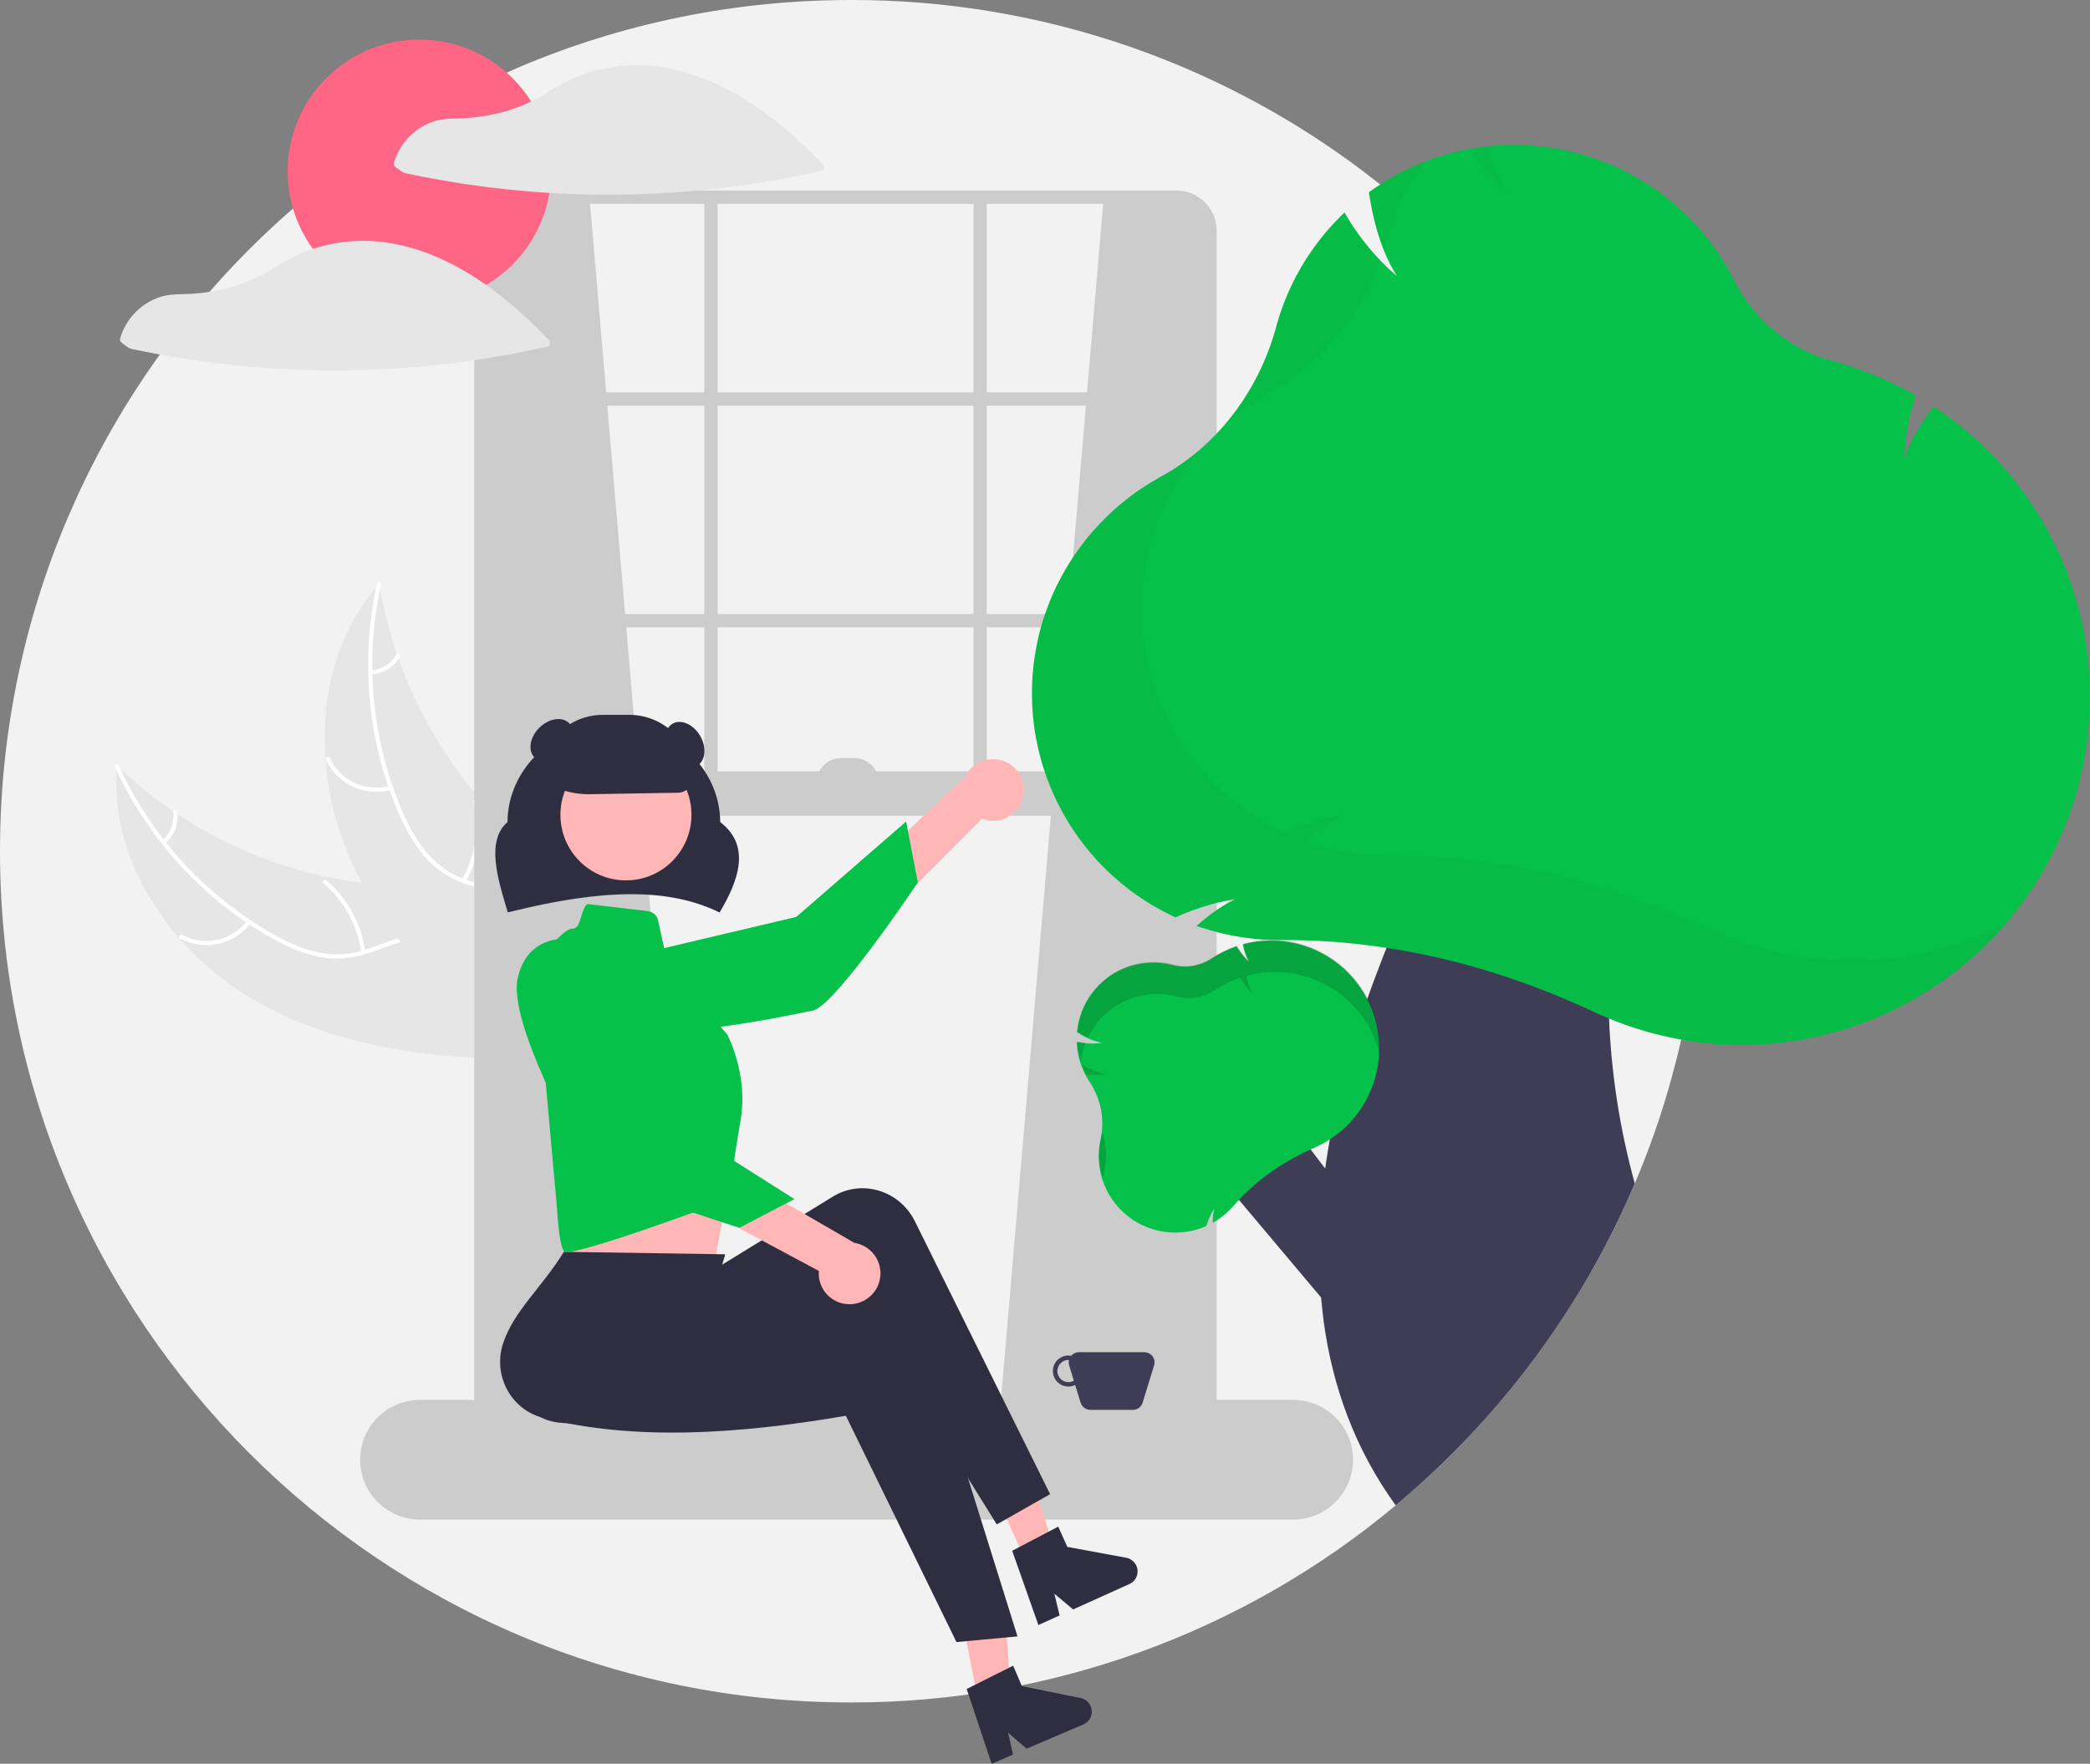 <svg xmlns="http://www.w3.org/2000/svg" width="237"
     height="200" viewBox="0 0 237 200" fill="none">
    <rect x="0" y="0" width="237" height="200" fill="#808080" stroke="none"/>
    <desc>
        Created with Pixso.
    </desc>
    <defs>
        <clipPath id="clip929_19842">
            <rect id="Frame" width="237" height="200" fill="white" fill-opacity="0"/>
        </clipPath>
    </defs>
    <rect id="Frame" width="237" height="200" fill="#FFFFFF" fill-opacity="0"/>
    <g clip-path="url(#clip929_19842)">
        <path id="Vector"
              d="M193.01 96.52C193.01 99.33 192.89 102.12 192.66 104.87C192.47 107.02 192.22 109.15 191.9 111.26C191.56 113.49 191.14 115.7 190.64 117.88L190.64 117.88C190.32 119.32 189.96 120.74 189.57 122.16C188.45 126.26 187.05 130.28 185.38 134.2C185.02 135.05 184.65 135.9 184.26 136.74C182.8 139.92 181.17 143.02 179.37 146.03C174.32 154.46 168.02 162.07 160.68 168.61C159.89 169.32 159.09 170.01 158.27 170.7C140.94 185.17 119.08 193.08 96.5 193.05C43.2 193.05 0 149.83 0 96.52C0 43.21 43.2 0 96.5 0C118.3 -0.04 139.46 7.34 156.51 20.92C157.31 21.56 158.1 22.2 158.88 22.87C162.68 26.09 166.23 29.6 169.49 33.37L169.5 33.37C184.7 50.9 193.05 73.32 193.01 96.52Z"
              fill="#F2F2F2" fill-opacity="1" fill-rule="nonzero"/>
        <path id="Vector"
              d="M28.48 113.2C19.29 107.72 12.35 97.5 13.25 86.83C21.66 94.88 32.64 99.69 44.25 100.42C48.73 100.69 53.74 100.51 57.04 103.56C59.09 105.45 60.04 108.3 60.2 111.09C60.35 113.88 59.8 116.65 59.24 119.39L59.43 120.06C48.73 120.1 37.68 118.67 28.48 113.2Z"
              fill="#E6E6E6" fill-opacity="1" fill-rule="nonzero"/>
        <path id="Vector"
              d="M13.48 86.82C17.16 94.88 23.29 101.56 30.99 105.94C32.64 106.87 34.4 107.66 36.27 108.03C38.1 108.38 39.99 108.23 41.73 107.6C43.38 107.04 44.99 106.29 46.74 106.14C48.58 105.99 50.29 106.7 51.63 107.95C53.27 109.47 54.26 111.49 55.17 113.5C56.17 115.74 57.18 118.07 59.1 119.68C59.34 119.87 59.02 120.22 58.79 120.03C55.44 117.23 54.89 112.56 52.22 109.26C50.97 107.73 49.25 106.56 47.21 106.59C45.42 106.62 43.75 107.4 42.1 107.97C40.36 108.58 38.61 108.86 36.77 108.59C34.89 108.32 33.1 107.59 31.43 106.71C27.65 104.69 24.22 102.08 21.25 98.99C17.84 95.48 15.06 91.41 13.03 86.96C12.9 86.69 13.35 86.55 13.48 86.82L13.48 86.82Z"
              fill="#FFFFFF" fill-opacity="1" fill-rule="nonzero"/>
        <path id="Vector"
              d="M28.43 104.68C27.52 105.87 26.21 106.7 24.75 107.02C23.28 107.34 21.75 107.13 20.43 106.43C20.16 106.28 20.37 105.86 20.64 106C21.87 106.66 23.3 106.86 24.66 106.56C26.02 106.26 27.24 105.48 28.08 104.36C28.26 104.12 28.61 104.44 28.43 104.68L28.43 104.68Z"
              fill="#FFFFFF" fill-opacity="1" fill-rule="nonzero"/>
        <path id="Vector"
              d="M40.94 107.99C40.56 104.95 39.04 102.16 36.7 100.19C36.46 99.99 36.78 99.64 37.01 99.84C39.45 101.89 41.02 104.8 41.41 107.96C41.45 108.27 40.98 108.29 40.94 107.99L40.94 107.99Z"
              fill="#FFFFFF" fill-opacity="1" fill-rule="nonzero"/>
        <path id="Vector"
              d="M18.43 95.26C18.88 94.87 19.22 94.38 19.43 93.82C19.64 93.27 19.71 92.67 19.63 92.08C19.59 91.78 20.06 91.76 20.1 92.06C20.19 92.71 20.11 93.37 19.88 93.98C19.65 94.59 19.27 95.14 18.78 95.57C18.74 95.62 18.68 95.64 18.62 95.65C18.55 95.65 18.49 95.63 18.45 95.59C18.4 95.55 18.37 95.49 18.37 95.43C18.37 95.37 18.39 95.31 18.43 95.26L18.43 95.26Z"
              fill="#FFFFFF" fill-opacity="1" fill-rule="nonzero"/>
        <path id="Vector"
              d="M43.01 66.18C43.04 66.36 43.07 66.55 43.11 66.74C43.54 69.26 44.17 71.73 45 74.15C45.06 74.33 45.12 74.52 45.19 74.71C47.25 80.5 50.37 85.87 54.38 90.52C55.98 92.37 57.72 94.1 59.58 95.69C62.16 97.88 65.12 100.05 66.77 102.89C66.94 103.18 67.1 103.48 67.24 103.8L60.24 119.77C60.2 119.8 60.17 119.83 60.14 119.86L59.89 120.51C59.78 120.44 59.68 120.36 59.58 120.28C59.52 120.24 59.46 120.19 59.4 120.15C59.36 120.12 59.33 120.09 59.29 120.06C59.28 120.05 59.26 120.04 59.25 120.03C59.22 120.01 59.18 119.98 59.15 119.96C58.57 119.51 57.99 119.06 57.41 118.6C57.41 118.6 57.41 118.6 57.41 118.6C53.01 115.11 48.87 111.23 45.45 106.84C45.35 106.7 45.24 106.57 45.14 106.43C43.61 104.44 42.24 102.34 41.06 100.13C40.41 98.91 39.82 97.67 39.3 96.4C37.97 93.11 37.15 89.63 36.89 86.09C36.38 79.04 38.13 71.89 42.66 66.58C42.78 66.44 42.89 66.31 43.01 66.18Z"
              fill="#E6E6E6" fill-opacity="1" fill-rule="nonzero"/>
        <path id="Vector"
              d="M43.2 66.3C41.29 74.95 42.16 83.98 45.67 92.11C46.44 93.85 47.36 95.54 48.63 96.96C49.88 98.34 51.48 99.35 53.25 99.9C54.9 100.45 56.64 100.82 58.13 101.76C59.69 102.75 60.62 104.34 60.95 106.14C61.34 108.35 60.91 110.56 60.43 112.71C59.88 115.1 59.28 117.57 59.85 120.01C59.92 120.31 59.46 120.4 59.39 120.1C58.4 115.85 60.78 111.79 60.62 107.55C60.55 105.57 59.88 103.6 58.23 102.4C56.79 101.34 54.99 100.96 53.32 100.42C51.56 99.86 50 99.03 48.69 97.71C47.36 96.36 46.36 94.7 45.56 92.99C43.76 89.1 42.59 84.95 42.08 80.7C41.47 75.84 41.7 70.92 42.75 66.14C42.82 65.85 43.26 66.01 43.2 66.3Z"
              fill="#FFFFFF" fill-opacity="1" fill-rule="nonzero"/>
        <path id="Vector"
              d="M44.39 89.56C42.94 89.96 41.4 89.84 40.04 89.22C38.68 88.59 37.58 87.5 36.95 86.14C36.82 85.86 37.25 85.65 37.37 85.93C37.96 87.2 38.98 88.21 40.25 88.79C41.52 89.37 42.96 89.48 44.3 89.1C44.59 89.01 44.68 89.48 44.39 89.56L44.39 89.56Z"
              fill="#FFFFFF" fill-opacity="1" fill-rule="nonzero"/>
        <path id="Vector"
              d="M52.38 99.74C53.91 97.08 54.38 93.94 53.69 90.95C53.62 90.66 54.09 90.57 54.16 90.86C54.86 93.98 54.37 97.24 52.78 100C52.62 100.27 52.23 100 52.38 99.74Z"
              fill="#FFFFFF" fill-opacity="1" fill-rule="nonzero"/>
        <path id="Vector"
              d="M42.07 76.02C42.66 75.98 43.24 75.79 43.74 75.48C44.24 75.16 44.65 74.72 44.95 74.21C45.09 73.94 45.49 74.21 45.34 74.47C45.01 75.04 44.55 75.52 44 75.87C43.45 76.22 42.82 76.43 42.16 76.48C42.1 76.49 42.04 76.48 41.99 76.44C41.94 76.41 41.9 76.35 41.89 76.29C41.87 76.23 41.89 76.17 41.92 76.12C41.96 76.07 42.01 76.03 42.07 76.02L42.07 76.02Z"
              fill="#FFFFFF" fill-opacity="1" fill-rule="nonzero"/>
        <path id="Vector" d="M66.85 22.37L78.66 160.67L55.04 162.45L55.04 24.13C57.85 22.26 61.89 21.97 66.85 22.37Z"
              fill="#CCCCCC" fill-opacity="1" fill-rule="nonzero"/>
        <path id="Vector"
              d="M125.16 22.37L113.34 160.67L136.97 162.45L136.97 24.13C134.15 22.26 130.11 21.97 125.16 22.37Z"
              fill="#CCCCCC" fill-opacity="1" fill-rule="nonzero"/>
        <path id="Vector"
              d="M133.43 168.16L58.32 168.16C57.12 168.16 55.96 167.68 55.11 166.83C54.26 165.98 53.78 164.83 53.78 163.62L53.78 26.16C53.78 24.95 54.26 23.8 55.11 22.95C55.96 22.09 57.12 21.61 58.32 21.61L133.43 21.61C134.63 21.61 135.79 22.09 136.64 22.95C137.49 23.8 137.97 24.95 137.97 26.16L137.97 163.62C137.97 164.83 137.49 165.98 136.64 166.83C135.79 167.68 134.63 168.16 133.43 168.16ZM58.32 23.12C57.52 23.12 56.75 23.44 56.18 24.01C55.61 24.58 55.29 25.35 55.29 26.16L55.29 163.62C55.29 164.43 55.61 165.2 56.18 165.77C56.75 166.33 57.52 166.66 58.32 166.66L133.43 166.66C134.23 166.66 135.01 166.33 135.57 165.77C136.14 165.2 136.46 164.43 136.46 163.62L136.46 26.16C136.46 25.35 136.14 24.58 135.57 24.01C135.01 23.44 134.23 23.12 133.43 23.12L58.32 23.12Z"
              fill="#CCCCCC" fill-opacity="1" fill-rule="nonzero"/>
        <path id="Vector" d="M54.53 44.49L137.22 44.49L137.22 46L54.53 46L54.53 44.49Z" fill="#CCCCCC"
              fill-opacity="1" fill-rule="evenodd"/>
        <path id="Vector" d="M54.53 69.63L137.22 69.63L137.22 71.13L54.53 71.13L54.53 69.63Z" fill="#CCCCCC"
              fill-opacity="1" fill-rule="evenodd"/>
        <path id="Vector" d="M79.86 22.37L81.37 22.37L81.37 90.99L79.86 90.99L79.86 22.37Z" fill="#CCCCCC"
              fill-opacity="1" fill-rule="evenodd"/>
        <path id="Vector" d="M110.39 22.37L111.89 22.37L111.89 90.99L110.39 90.99L110.39 22.37Z" fill="#CCCCCC"
              fill-opacity="1" fill-rule="evenodd"/>
        <path id="Vector"
              d="M146.64 172.31L47.62 172.31C45.82 172.31 44.1 171.6 42.82 170.32C41.55 169.05 40.84 167.32 40.84 165.52C40.84 163.72 41.55 162 42.82 160.73C44.1 159.45 45.82 158.74 47.62 158.74L146.64 158.74C148.44 158.74 150.17 159.45 151.44 160.73C152.72 162 153.43 163.72 153.43 165.52C153.43 167.32 152.72 169.05 151.44 170.32C150.17 171.6 148.44 172.31 146.64 172.31Z"
              fill="#CCCCCC" fill-opacity="1" fill-rule="nonzero"/>
        <path id="Vector" d="M55.04 87.47L137.22 87.47L137.22 92.5L55.04 92.5L55.04 87.47Z" fill="#CCCCCC"
              fill-opacity="1" fill-rule="evenodd"/>
        <path id="Vector"
              d="M81.6 103.47L81.49 103.42C75.89 100.72 68.56 100.72 57.71 103.43L57.59 103.46L57.55 103.35C56.41 99.58 55.11 95.32 57.55 93.22C57.58 87.07 62.98 82.07 69.61 82.07C76.24 82.07 81.64 87.06 81.67 93.22C85.31 96 83.58 100.1 81.66 103.37L81.6 103.47Z"
              fill="#2F2E41" fill-opacity="1" fill-rule="nonzero"/>
        <path id="Vector"
              d="M116.03 90.29C115.93 90.79 115.72 91.26 115.42 91.67C115.12 92.08 114.73 92.42 114.29 92.66C113.84 92.91 113.35 93.05 112.84 93.08C112.33 93.11 111.82 93.03 111.35 92.84L91.55 112.74L89.78 106.57L109.45 88.09C109.81 87.31 110.45 86.7 111.24 86.36C112.03 86.03 112.91 85.99 113.72 86.26C114.53 86.54 115.22 87.1 115.64 87.84C116.07 88.58 116.21 89.46 116.03 90.29L116.03 90.29Z"
              fill="#FFB6B6" fill-opacity="1" fill-rule="nonzero"/>
        <path id="Vector"
              d="M67.1 109.45C67.1 109.45 65.3 113.52 69.74 116.03C74.17 118.54 89.66 115.08 92.17 114.59C94.69 114.11 104.08 100.06 104.08 100.06L102.75 93.16L90.3 103.97L67.1 109.45Z"
              fill="#06C149" fill-opacity="1" fill-rule="nonzero"/>
        <path id="Vector"
              d="M63.83 131.97L64.08 136.74C64.08 136.74 63.34 140.97 63.95 141.89C64.56 142.79 81.08 142.91 81.08 142.91C81.08 142.91 82.17 137.02 83.11 131.87L63.83 131.97Z"
              fill="#FFB6B6" fill-opacity="1" fill-rule="nonzero"/>
        <path id="Vector" d="M111.34 195.12L114.79 194.42L113.8 180.46L108.7 181.49L111.34 195.12Z" fill="#FFB6B6"
              fill-opacity="1" fill-rule="nonzero"/>
        <path id="Vector" d="M116.28 176.96L119.5 175.51L115.33 162.16L110.59 164.29L116.28 176.96Z" fill="#FFB6B6"
              fill-opacity="1" fill-rule="nonzero"/>
        <path id="Vector"
              d="M119.08 169.43L113.03 172.86L98.12 148.89C87.65 155.95 77.42 159.32 67.1 161.13C63.61 161.75 60.05 161.43 59.38 157.88C59.35 157.71 59.33 157.55 59.31 157.38C58.9 153.5 63.72 148.53 64.33 143.78L77.54 142.99L79.17 145.08L94.44 135.69C97.51 133.8 101.55 134.82 103.46 137.97C103.56 138.13 103.65 138.3 103.74 138.48L119.08 169.43Z"
              fill="#2F2E41" fill-opacity="1" fill-rule="nonzero"/>
        <path id="Vector"
              d="M115.38 185.56L108.46 186.2L95.92 160.54C83.48 162.68 71.74 163.36 61.59 160.78C58.15 159.91 56.05 156.36 56.9 152.85C56.94 152.68 56.98 152.52 57.04 152.36C58.25 148.65 61.43 146.03 63.94 141.95L82.24 142.23L80.19 149.28L97.97 146.98C101.55 146.52 104.81 149.11 105.26 152.77C105.29 152.96 105.3 153.15 105.31 153.35L115.38 185.56Z"
              fill="#2F2E41" fill-opacity="1" fill-rule="nonzero"/>
        <path id="Vector"
              d="M78.41 92.39C78.41 96.5 75.08 99.83 70.98 99.83C66.87 99.83 63.55 96.5 63.55 92.39C63.55 88.29 66.87 84.96 70.98 84.96C75.08 84.96 78.41 88.29 78.41 92.39Z"
              fill="#FFB6B6" fill-opacity="1" fill-rule="evenodd"/>
        <path id="Vector"
              d="M66.62 102.51L73.43 103.31C73.72 103.34 73.99 103.47 74.21 103.66C74.42 103.85 74.57 104.11 74.63 104.39L75.71 109.35L82.47 117.31C82.47 117.31 84.89 121.86 83.98 127.01C83.08 132.17 82.68 136 82.68 136C82.68 136 64.56 142.79 63.95 141.89C63.34 140.98 63.15 136.84 63.15 136.84L60.72 109.85C60.72 109.85 63.45 105.3 64.97 105.3C65.94 105.27 65.82 103.07 66.62 102.51Z"
              fill="#06C149" fill-opacity="1" fill-rule="nonzero"/>
        <path id="Vector"
              d="M84.59 135.58C84.59 136.73 83.82 137.66 82.86 137.66C81.9 137.66 81.13 136.73 81.13 135.58C81.13 134.44 81.9 133.51 82.86 133.51C83.82 133.51 84.59 134.44 84.59 135.58Z"
              fill="#06C149" fill-opacity="1" fill-rule="evenodd"/>
        <path id="Vector"
              d="M109.62 191.52L114.89 188.88L115.88 191.2L122.54 192.55C122.87 192.61 123.17 192.78 123.39 193.03C123.62 193.28 123.76 193.59 123.79 193.93C123.83 194.26 123.76 194.6 123.59 194.89C123.42 195.18 123.16 195.4 122.85 195.54L116.41 198.29L114.32 196.48L114.87 198.96L112.45 200L109.62 191.52Z"
              fill="#2F2E41" fill-opacity="1" fill-rule="nonzero"/>
        <path id="Vector"
              d="M114.78 175.85L120 173.11L121.03 175.41L127.71 176.64C128.04 176.7 128.34 176.87 128.57 177.11C128.8 177.36 128.95 177.67 128.99 178C129.03 178.33 128.96 178.67 128.8 178.96C128.63 179.26 128.38 179.49 128.07 179.62L121.69 182.5L119.56 180.72L120.16 183.18L117.75 184.27L114.78 175.85Z"
              fill="#2F2E41" fill-opacity="1" fill-rule="nonzero"/>
        <path id="Vector"
              d="M66.73 90.06C64.77 90.06 62.85 89.46 61.25 88.33L61.19 88.29L61.19 88.23C61.19 86.33 61.95 84.51 63.29 83.16C64.64 81.82 66.46 81.06 68.36 81.06L71.37 81.06C73.27 81.06 75.09 81.82 76.43 83.16C77.78 84.51 78.53 86.33 78.53 88.23C78.53 88.66 78.36 89.08 78.06 89.39C77.75 89.7 77.34 89.88 76.9 89.89L66.9 90.06C66.84 90.06 66.79 90.06 66.73 90.06Z"
              fill="#2F2E41" fill-opacity="1" fill-rule="nonzero"/>
        <path id="Vector"
              d="M79.4 83.45C80.16 84.77 80 86.3 79.04 86.85C78.08 87.41 76.68 86.78 75.91 85.46C75.15 84.14 75.31 82.62 76.27 82.06C77.23 81.51 78.63 82.13 79.4 83.45Z"
              fill="#2F2E41" fill-opacity="1" fill-rule="evenodd"/>
        <path id="Vector"
              d="M64.53 82C65.32 82.78 65.08 84.3 64 85.38C62.92 86.46 61.41 86.69 60.62 85.91C59.83 85.12 60.07 83.61 61.15 82.53C62.23 81.45 63.75 81.21 64.53 82Z"
              fill="#2F2E41" fill-opacity="1" fill-rule="evenodd"/>
        <path id="Vector"
              d="M129.77 153.33L122.35 153.33C122.18 153.33 122.01 153.37 121.86 153.44C121.71 153.51 121.58 153.61 121.47 153.74C121.19 153.69 120.91 153.7 120.65 153.78C120.38 153.86 120.14 154.01 119.93 154.2C119.73 154.39 119.58 154.63 119.49 154.89C119.4 155.15 119.37 155.43 119.41 155.71C119.44 155.98 119.55 156.25 119.71 156.48C119.87 156.7 120.08 156.89 120.32 157.02C120.57 157.15 120.84 157.22 121.12 157.23C121.4 157.23 121.67 157.17 121.92 157.05L122.54 159.05C122.61 159.29 122.76 159.5 122.96 159.64C123.16 159.79 123.4 159.87 123.64 159.87L128.47 159.87C128.72 159.87 128.96 159.79 129.16 159.64C129.35 159.5 129.5 159.29 129.57 159.05L130.87 154.83C130.92 154.66 130.94 154.48 130.91 154.3C130.88 154.12 130.8 153.95 130.7 153.8C130.59 153.66 130.45 153.54 130.29 153.46C130.12 153.38 129.95 153.33 129.77 153.33ZM121.15 156.73C120.82 156.73 120.5 156.59 120.27 156.36C120.03 156.12 119.9 155.8 119.9 155.47C119.9 155.14 120.03 154.82 120.27 154.58C120.5 154.35 120.82 154.21 121.15 154.21C121.18 154.21 121.2 154.22 121.22 154.22C121.17 154.42 121.18 154.63 121.24 154.83L121.77 156.56C121.58 156.67 121.37 156.73 121.15 156.73Z"
              fill="#3F3D56" fill-opacity="1" fill-rule="nonzero"/>
        <path id="Vector"
              d="M96.64 147.88C96.14 147.92 95.63 147.86 95.15 147.69C94.67 147.52 94.23 147.24 93.87 146.88C93.51 146.52 93.23 146.09 93.06 145.61C92.88 145.14 92.81 144.63 92.86 144.12L68.12 130.86L73.53 127.39L96.87 140.93C97.71 141.06 98.48 141.49 99.03 142.15C99.58 142.81 99.87 143.65 99.84 144.5C99.81 145.36 99.47 146.18 98.88 146.8C98.29 147.42 97.5 147.8 96.64 147.88Z"
              fill="#FFB6B6" fill-opacity="1" fill-rule="nonzero"/>
        <path id="Vector"
              d="M64.25 106.49C64.25 106.49 59.84 105.94 58.71 110.9C57.57 115.87 65.34 129.72 66.53 131.99C67.71 134.26 83.86 139.22 83.86 139.22L90.08 135.97L76.16 127.14L64.25 106.49Z"
              fill="#06C149" fill-opacity="1" fill-rule="nonzero"/>
        <path id="Vector"
              d="M95.37 85.96L96.88 85.96C97.61 85.96 98.32 86.26 98.84 86.77C99.35 87.29 99.65 88 99.65 88.73L92.61 88.73C92.61 88 92.9 87.29 93.42 86.77C93.94 86.26 94.64 85.96 95.37 85.96Z"
              fill="#CCCCCC" fill-opacity="1" fill-rule="nonzero"/>
        <path id="Vector"
              d="M62.5 19.43C62.5 27.68 55.81 34.37 47.56 34.37C39.31 34.37 32.62 27.68 32.62 19.43C32.62 11.18 39.31 4.49 47.56 4.49C55.81 4.49 62.5 11.18 62.5 19.43Z"
              fill="#FF6584" fill-opacity="1" fill-rule="evenodd"/>
        <path id="Vector"
              d="M93.3 18.65C89.34 14.51 84.75 10.72 79.32 8.72C77.8 8.16 76.23 7.77 74.63 7.54C74.62 7.54 74.61 7.54 74.6 7.54C74.57 7.54 74.54 7.53 74.52 7.53C72.28 7.24 70.01 7.38 67.83 7.93C66.76 8.2 65.71 8.56 64.71 9.02C63.7 9.51 62.73 10.06 61.79 10.67C59.8 11.87 57.61 12.68 55.33 13.08C54.18 13.29 53.02 13.41 51.86 13.43C50.85 13.45 49.9 13.48 48.94 13.85C47.92 14.23 47 14.85 46.26 15.65C45.52 16.45 44.97 17.42 44.67 18.47C44.65 18.56 44.66 18.66 44.69 18.75C44.73 18.84 44.79 18.91 44.87 18.96C45.13 19.15 45.39 19.36 45.66 19.52C45.9 19.63 46.16 19.7 46.42 19.73C46.85 19.82 47.29 19.91 47.72 20C49.32 20.31 50.92 20.59 52.53 20.84C55.79 21.33 59.06 21.68 62.36 21.88C68.95 22.28 75.57 22.08 82.13 21.29C85.82 20.84 89.48 20.21 93.1 19.39C93.18 19.37 93.24 19.33 93.3 19.27C93.35 19.22 93.39 19.15 93.41 19.08C93.43 19 93.43 18.92 93.41 18.85C93.39 18.78 93.35 18.71 93.3 18.65Z"
              fill="#E6E6E6" fill-opacity="1" fill-rule="nonzero"/>
        <path id="Vector"
              d="M48.27 28.64C46.75 28.08 45.18 27.69 43.58 27.47C43.57 27.47 43.56 27.47 43.54 27.47C43.52 27.46 43.49 27.45 43.47 27.45C41.23 27.17 38.96 27.3 36.77 27.85C35.71 28.12 34.66 28.49 33.66 28.94C32.65 29.43 31.68 29.99 30.74 30.6C28.75 31.79 26.56 32.6 24.28 33.01C23.13 33.21 21.97 33.33 20.81 33.35C19.8 33.37 18.84 33.4 17.89 33.77C16.87 34.15 15.95 34.77 15.21 35.57C14.47 36.38 13.92 37.34 13.62 38.39C13.6 38.48 13.61 38.58 13.64 38.67C13.68 38.76 13.74 38.83 13.82 38.89C14.08 39.07 14.33 39.28 14.61 39.45C14.85 39.56 15.11 39.63 15.37 39.66C15.8 39.75 16.24 39.83 16.67 39.92C18.27 40.24 19.87 40.52 21.48 40.76C24.74 41.25 28.01 41.6 31.31 41.8C37.9 42.2 44.52 42 51.08 41.21C54.77 40.76 58.43 40.13 62.05 39.31C62.13 39.29 62.19 39.25 62.25 39.19C62.3 39.14 62.34 39.07 62.36 39C62.38 38.92 62.38 38.85 62.36 38.77C62.34 38.7 62.3 38.63 62.25 38.58C58.29 34.43 53.7 30.64 48.27 28.64Z"
              fill="#E6E6E6" fill-opacity="1" fill-rule="nonzero"/>
        <path id="Vector" d="M156 140.03L144.51 124.94L135.45 130.07L154.65 152.88L156 140.03Z" fill="#3F3D56"
              fill-opacity="1" fill-rule="nonzero"/>
        <path id="Vector"
              d="M182.46 115.5C182.72 121.82 183.7 128.1 185.38 134.2C185.02 135.05 184.65 135.9 184.26 136.74C182.8 139.92 181.17 143.02 179.37 146.03C174.32 154.46 168.02 162.07 160.68 168.61C159.89 169.32 159.09 170.01 158.27 170.7C153.62 164.28 151.11 157.2 150.11 149.92C149.99 148.99 149.89 148.06 149.81 147.13L149.81 147.12C149.62 144.86 149.56 142.59 149.62 140.32C149.63 140.14 149.63 139.96 149.64 139.78C149.73 137.35 149.95 134.92 150.27 132.52L150.27 132.52C150.31 132.24 150.35 131.96 150.39 131.69C150.51 130.86 150.65 130.03 150.8 129.2C151.66 124.45 152.87 119.76 154.4 115.18L154.4 115.18C154.44 115.04 154.49 114.91 154.53 114.78C154.7 114.29 154.87 113.79 155.04 113.3C155.05 113.26 155.07 113.22 155.08 113.19C155.31 112.54 155.53 111.9 155.77 111.27C155.83 111.1 155.9 110.92 155.97 110.74C156.23 110.04 156.5 109.34 156.77 108.64C156.86 108.42 156.95 108.2 157.03 107.98C157.1 107.81 157.17 107.65 157.24 107.48L157.24 107.48C157.64 106.49 158.04 105.52 158.45 104.57C159.6 101.9 160.78 99.39 161.93 97.08L161.93 97.07C166.71 87.49 171.06 81.26 171.06 81.26L187.36 86.54C185.42 89.99 183.91 95.08 183.09 101.09C182.45 105.86 182.24 110.68 182.46 115.49L182.46 115.5Z"
              fill="#3F3D56" fill-opacity="1" fill-rule="nonzero"/>
        <path id="Vector"
              d="M155.36 113.96C155.26 113.74 155.15 113.52 155.04 113.3C154.47 112.19 153.73 111.17 152.85 110.28C152.72 110.15 152.59 110.02 152.45 109.89C150.93 108.5 149.09 107.51 147.09 107.01C145.1 106.52 143.01 106.53 141.02 107.06L141.01 107.07L140.93 107.09L140.95 107.17C141.02 107.57 141.13 107.96 141.28 108.34C141.31 108.44 141.36 108.54 141.4 108.64C141.42 108.68 141.44 108.72 141.46 108.77C141.46 108.77 141.46 108.77 141.46 108.77C141.46 108.77 141.46 108.78 141.46 108.78C141.51 108.87 141.56 108.97 141.61 109.06C141.5 108.96 141.41 108.86 141.31 108.76C141.22 108.66 141.13 108.56 141.05 108.46C140.75 108.12 140.49 107.75 140.25 107.37L140.21 107.3L140.14 107.33C139.2 107.66 138.29 108.1 137.45 108.65L137.36 108.71C136.72 109.13 135.99 109.41 135.24 109.54C134.48 109.66 133.7 109.62 132.96 109.43C131.79 109.13 130.57 109.07 129.37 109.27C128.18 109.46 127.04 109.9 126.02 110.56C125.35 111 124.75 111.53 124.22 112.14C124.18 112.19 124.13 112.24 124.08 112.3C123.99 112.41 123.9 112.53 123.81 112.65C122.87 113.91 122.29 115.41 122.13 116.98L122.13 117.04L122.18 117.07C123.03 117.66 123.99 118.06 125 118.25C124.37 118.34 123.72 118.35 123.08 118.3L123.08 118.3C122.79 118.27 122.5 118.23 122.22 118.18L122.16 118.17L122.16 118.17L122.09 118.15L122.1 118.27C122.18 119.81 122.66 121.3 123.5 122.59L123.53 122.62C123.54 122.63 123.55 122.65 123.55 122.66C123.91 123.21 124.21 123.79 124.44 124.4C125.03 125.91 125.16 127.56 124.81 129.15C124.42 130.85 124.55 132.62 125.18 134.25C125.82 135.87 126.92 137.26 128.36 138.25C129.62 139.11 131.09 139.63 132.62 139.74C132.83 139.76 133.04 139.77 133.25 139.77C134.46 139.77 135.65 139.52 136.76 139.04L136.8 139.02L136.81 138.98C137.02 138.29 137.32 137.63 137.7 137.02C137.58 137.5 137.52 138 137.52 138.5L137.52 138.66L137.66 138.58C137.78 138.51 137.91 138.43 138.02 138.36C138.7 137.91 139.31 137.38 139.85 136.77C140.06 136.53 140.27 136.29 140.49 136.06L140.49 136.06C140.92 135.6 141.38 135.15 141.85 134.72C142.85 133.82 143.93 133 145.06 132.27C146.2 131.54 147.39 130.89 148.62 130.34L148.62 130.34C148.76 130.27 148.9 130.21 149.04 130.15C149.65 129.88 150.24 129.57 150.8 129.2C150.82 129.19 150.84 129.18 150.85 129.17C153.28 127.58 155.07 125.18 155.89 122.39C156.72 119.61 156.53 116.62 155.36 113.96L155.36 113.96Z"
              fill="#06C149" fill-opacity="1" fill-rule="nonzero"/>
        <g opacity="0.15">
            <path id="Vector"
                  d="M125.22 132.72C125.16 133.03 125.1 133.33 125.07 133.64C124.6 132.17 124.53 130.59 124.87 129.08C124.93 128.85 124.96 128.61 125 128.38C125.46 129.78 125.54 131.28 125.22 132.72Z"
                  fill="#000000" fill-opacity="1" fill-rule="nonzero"/>
        </g>
        <g opacity="0.15">
            <path id="Vector"
                  d="M125.42 121.82C124.67 121.92 123.92 121.92 123.17 121.83C122.98 121.46 122.81 121.08 122.67 120.68C123.5 121.24 124.43 121.63 125.42 121.82Z"
                  fill="#000000" fill-opacity="1" fill-rule="nonzero"/>
        </g>
        <g opacity="0.15">
            <path id="Vector"
                  d="M123.11 118.22C122.84 118.92 122.65 119.65 122.57 120.4C122.34 119.69 122.2 118.95 122.16 118.2L122.16 118.08L122.28 118.1C122.55 118.15 122.83 118.19 123.11 118.22Z"
                  fill="#000000" fill-opacity="1" fill-rule="nonzero"/>
        </g>
        <g opacity="0.15">
            <path id="Vector"
                  d="M126.09 110.49C127.1 109.83 128.24 109.39 129.43 109.19C130.63 108.99 131.85 109.05 133.02 109.35C133.76 109.55 134.54 109.59 135.3 109.46C136.06 109.34 136.78 109.06 137.42 108.63L137.51 108.57C138.35 108.03 139.26 107.58 140.21 107.25L140.28 107.23L140.32 107.29C140.69 107.91 141.15 108.48 141.67 108.98C141.35 108.39 141.13 107.75 141.01 107.1L140.99 107.01L141.08 106.99C142.95 106.49 144.9 106.45 146.79 106.85C148.68 107.26 150.44 108.1 151.94 109.32C153.44 110.54 154.62 112.1 155.41 113.86C156.19 115.63 156.54 117.55 156.44 119.48C156.04 117.91 155.34 116.43 154.37 115.13C153.4 113.83 152.18 112.74 150.78 111.92C149.39 111.1 147.84 110.56 146.24 110.34C144.63 110.11 143 110.21 141.43 110.63L141.35 110.65L141.36 110.74C141.48 111.4 141.7 112.04 142.02 112.63C141.5 112.12 141.05 111.56 140.67 110.94L140.63 110.87L140.56 110.89C139.61 111.22 138.71 111.67 137.87 112.22L137.77 112.28C137.13 112.7 136.41 112.98 135.65 113.11C134.89 113.23 134.12 113.19 133.37 113C131.43 112.49 129.37 112.68 127.54 113.52C125.72 114.37 124.24 115.82 123.37 117.63C122.98 117.44 122.6 117.23 122.24 117L122.19 116.97L122.2 116.91C122.32 115.61 122.74 114.36 123.41 113.25C124.08 112.14 125 111.2 126.09 110.49Z"
                  fill="#000000" fill-opacity="1" fill-rule="nonzero"/>
        </g>
        <path id="Vector"
              d="M219.52 46.26L219.28 46.1L219.11 46.33C217.77 48.02 216.7 49.91 215.95 51.93C216.05 49.6 216.46 47.29 217.16 45.07L217.23 44.84L217.02 44.71C214.21 43.12 211.21 41.88 208.1 41.01L207.76 40.92C205.37 40.27 203.15 39.12 201.24 37.54C199.32 35.97 197.77 34.02 196.66 31.8C194.09 26.72 190.04 22.54 185.03 19.82C180.03 17.11 174.31 15.98 168.65 16.6L168.65 16.6C168.59 16.6 168.53 16.61 168.47 16.62C168.37 16.63 168.27 16.64 168.16 16.65C167.96 16.68 167.76 16.71 167.56 16.74C167.39 16.76 167.21 16.79 167.04 16.82C166.95 16.83 166.86 16.85 166.77 16.86C166.69 16.88 166.6 16.89 166.51 16.91L166.51 16.91C164.82 17.23 163.16 17.71 161.56 18.33L161.56 18.33L161.56 18.34L161.16 18.49C160.74 18.66 160.33 18.85 159.92 19.04C159.82 19.08 159.73 19.12 159.64 19.17C159.61 19.18 159.59 19.19 159.56 19.21C159.3 19.33 159.04 19.46 158.78 19.6C158.74 19.62 158.7 19.64 158.66 19.66L158.42 19.79C157.89 20.08 157.37 20.38 156.86 20.7C156.82 20.73 156.78 20.75 156.73 20.78C156.69 20.81 156.64 20.84 156.6 20.87C156.57 20.88 156.54 20.9 156.51 20.92C156.44 20.97 156.36 21.02 156.28 21.07C156.13 21.17 155.98 21.27 155.83 21.37C155.68 21.48 155.53 21.59 155.38 21.69L155.23 21.8L155.26 21.99C155.28 22.14 155.3 22.29 155.33 22.45C155.36 22.6 155.38 22.74 155.41 22.89C155.45 23.14 155.5 23.39 155.55 23.63C155.58 23.79 155.61 23.94 155.64 24.09C155.68 24.25 155.71 24.41 155.75 24.57C155.82 24.9 155.9 25.21 155.99 25.52C156.03 25.68 156.07 25.84 156.11 25.99C156.14 26.08 156.16 26.18 156.19 26.27C156.21 26.33 156.23 26.39 156.25 26.46C156.26 26.48 156.26 26.5 156.27 26.52C156.27 26.54 156.28 26.56 156.29 26.58C156.32 26.68 156.35 26.77 156.37 26.85C156.39 26.9 156.4 26.95 156.42 27C156.46 27.1 156.49 27.21 156.53 27.32C156.57 27.44 156.61 27.56 156.66 27.68C156.67 27.71 156.68 27.74 156.69 27.77C156.69 27.79 156.7 27.81 156.71 27.83C156.72 27.86 156.73 27.89 156.74 27.91C156.78 28.03 156.83 28.14 156.87 28.25C156.89 28.29 156.9 28.34 156.92 28.38C157.33 29.4 157.83 30.39 158.42 31.32C157.77 30.76 157.14 30.17 156.53 29.54C155.61 28.58 154.75 27.54 153.97 26.45C153.91 26.36 153.85 26.28 153.79 26.19C153.67 26.02 153.56 25.85 153.44 25.68C153.32 25.5 153.21 25.32 153.09 25.14C153.02 25.02 152.94 24.9 152.87 24.78C152.8 24.66 152.73 24.55 152.66 24.43L152.47 24.09L152.46 24.09L152.46 24.1L152.19 24.37C152.08 24.48 151.97 24.58 151.86 24.69C148.48 28.09 146.03 32.3 144.75 36.92L144.72 37.06L144.68 37.2C144.61 37.46 144.53 37.71 144.45 37.96L144.45 37.97C144.38 38.22 144.3 38.47 144.21 38.71C144.14 38.95 144.06 39.18 143.97 39.41C143.94 39.49 143.91 39.57 143.88 39.64C143.83 39.8 143.77 39.94 143.71 40.09C143.68 40.16 143.66 40.23 143.63 40.3C143.56 40.47 143.49 40.63 143.42 40.8C143.41 40.82 143.4 40.85 143.39 40.87C143.37 40.92 143.35 40.97 143.33 41.02C143.27 41.14 143.22 41.27 143.17 41.39C143.13 41.46 143.09 41.54 143.06 41.62C143.04 41.66 143.02 41.69 143.01 41.73C142.92 41.93 142.82 42.13 142.72 42.32C142.61 42.56 142.49 42.79 142.37 43.01C142.26 43.22 142.15 43.43 142.03 43.64C141.83 44 141.61 44.36 141.39 44.71C141.31 44.85 141.22 44.99 141.13 45.12C141.11 45.15 141.09 45.19 141.07 45.22C141 45.34 140.92 45.45 140.85 45.56C140.79 45.64 140.74 45.72 140.69 45.8C140.6 45.93 140.51 46.06 140.41 46.19C140.39 46.23 140.36 46.27 140.33 46.31C140.19 46.5 140.05 46.69 139.91 46.88C139.9 46.89 139.9 46.89 139.9 46.89C139.89 46.89 139.89 46.89 139.89 46.9C139.83 46.98 139.77 47.06 139.7 47.14C139.61 47.26 139.52 47.38 139.43 47.49C139.28 47.68 139.12 47.87 138.96 48.06C138.95 48.07 138.95 48.07 138.95 48.08C138.11 49.05 137.21 49.97 136.25 50.82C136.23 50.84 136.22 50.85 136.2 50.86C136.06 50.98 135.93 51.1 135.79 51.22C135.73 51.26 135.67 51.31 135.61 51.36C135.52 51.44 135.42 51.52 135.32 51.59C135.31 51.6 135.3 51.61 135.29 51.62C135.2 51.69 135.12 51.76 135.03 51.82C134.93 51.91 134.83 51.98 134.72 52.06C134.22 52.44 133.71 52.8 133.19 53.13C133.11 53.18 133.03 53.24 132.95 53.29C132.9 53.32 132.85 53.35 132.81 53.37C132.61 53.49 132.42 53.61 132.23 53.72C132.04 53.83 131.85 53.94 131.65 54.04C131.24 54.27 130.83 54.51 130.43 54.75C130.23 54.88 130.03 55 129.83 55.13C129.04 55.64 128.28 56.19 127.55 56.78C126.82 57.36 126.12 57.98 125.45 58.64C125.37 58.72 125.28 58.8 125.2 58.89C125.03 59.05 124.87 59.22 124.72 59.38C124.47 59.64 124.24 59.9 124 60.16C122.77 61.56 121.68 63.08 120.75 64.69C120.28 65.5 119.85 66.33 119.47 67.18C119.18 67.82 118.92 68.47 118.68 69.13C118.52 69.57 118.37 70.01 118.23 70.46C118.17 70.68 118.1 70.91 118.04 71.13C117.82 71.9 117.65 72.67 117.5 73.45C117.38 74.08 117.29 74.7 117.21 75.32C117.18 75.64 117.15 75.95 117.12 76.26C117.05 77.03 117.02 77.8 117.02 78.56C117.01 80.87 117.29 83.16 117.85 85.4C117.97 85.89 118.11 86.38 118.26 86.87C118.34 87.11 118.42 87.35 118.5 87.59C118.7 88.2 118.93 88.79 119.17 89.39C119.32 89.74 119.48 90.09 119.64 90.44C120.68 92.66 122 94.74 123.58 96.62C123.84 96.92 124.11 97.23 124.38 97.53C124.39 97.53 124.38 97.53 124.38 97.53C125.07 98.28 125.79 98.98 126.55 99.65L126.56 99.65C126.86 99.92 127.17 100.18 127.48 100.43C127.49 100.43 127.49 100.43 127.49 100.43C127.8 100.69 128.12 100.94 128.45 101.18C128.61 101.29 128.78 101.41 128.95 101.53C129.27 101.76 129.61 101.99 129.95 102.21L129.96 102.21C130.3 102.43 130.64 102.64 131 102.84C131.7 103.24 132.43 103.62 133.17 103.97L133.3 104.03L133.42 103.97C134.62 103.43 135.85 102.98 137.1 102.62C137.38 102.54 137.66 102.47 137.93 102.39C138.63 102.22 139.34 102.08 140.05 101.96C139.36 102.3 138.69 102.7 138.05 103.13C137.56 103.47 137.07 103.83 136.58 104.23C136.41 104.37 136.25 104.5 136.09 104.64L135.68 105L136.19 105.17C136.38 105.23 136.56 105.29 136.75 105.34C137 105.42 137.25 105.49 137.5 105.56C138.04 105.71 138.58 105.85 139.12 105.96C139.26 105.99 139.39 106.02 139.52 106.04C139.78 106.1 140.04 106.15 140.3 106.19C140.31 106.19 140.32 106.2 140.34 106.2C140.61 106.24 140.88 106.28 141.15 106.32C141.66 106.39 142.16 106.45 142.67 106.5C142.72 106.5 142.78 106.51 142.84 106.51C142.96 106.52 143.08 106.53 143.2 106.54C143.47 106.55 143.75 106.57 144.02 106.58C144.04 106.58 144.06 106.58 144.08 106.58C144.22 106.58 144.36 106.59 144.5 106.59C144.5 106.59 144.5 106.59 144.5 106.59C144.64 106.59 144.77 106.6 144.91 106.6L145.68 106.6C145.82 106.6 145.96 106.6 146.11 106.6C146.31 106.6 146.51 106.6 146.71 106.6C146.77 106.6 146.82 106.61 146.88 106.61C147.2 106.61 147.52 106.62 147.84 106.63C147.86 106.63 147.88 106.63 147.9 106.63C148.22 106.64 148.55 106.65 148.87 106.66C148.94 106.67 149.01 106.67 149.08 106.67C149.39 106.69 149.7 106.7 150.01 106.72C150.1 106.72 150.19 106.73 150.28 106.74C150.51 106.75 150.75 106.76 150.98 106.78C151.12 106.79 151.25 106.8 151.39 106.81C151.95 106.85 152.51 106.9 153.06 106.96C153.25 106.97 153.44 106.99 153.62 107.01C154.12 107.07 154.62 107.12 155.12 107.19C155.35 107.21 155.57 107.24 155.79 107.27C155.82 107.27 155.84 107.28 155.87 107.28C156.14 107.32 156.42 107.36 156.69 107.4C156.88 107.42 157.06 107.45 157.24 107.48C157.42 107.51 157.61 107.53 157.8 107.57C157.89 107.58 158 107.6 158.1 107.62C158.34 107.65 158.58 107.69 158.83 107.74C158.85 107.74 158.87 107.75 158.89 107.75C159.41 107.84 159.93 107.94 160.45 108.04C160.75 108.1 161.06 108.16 161.36 108.22C161.59 108.27 161.83 108.32 162.06 108.37C162.11 108.38 162.14 108.39 162.19 108.4C162.19 108.4 162.2 108.4 162.21 108.4C162.57 108.48 162.93 108.56 163.29 108.64C164.53 108.93 165.76 109.25 167 109.6C167.28 109.68 167.57 109.76 167.85 109.84C167.97 109.88 168.09 109.91 168.21 109.95C168.45 110.02 168.7 110.09 168.94 110.17C169.16 110.24 169.38 110.31 169.6 110.38C169.73 110.42 169.87 110.46 170 110.51C170.21 110.57 170.42 110.64 170.63 110.71C170.81 110.77 170.99 110.83 171.16 110.89C171.41 110.97 171.67 111.06 171.92 111.15C171.99 111.17 172.07 111.2 172.14 111.23C172.45 111.33 172.75 111.44 173.06 111.55C173.36 111.66 173.66 111.77 173.96 111.88C174.16 111.96 174.37 112.04 174.57 112.12C174.8 112.2 175.03 112.29 175.25 112.38C175.58 112.51 175.91 112.64 176.24 112.77C176.54 112.89 176.84 113.02 177.14 113.15C177.19 113.17 177.25 113.19 177.31 113.22C177.57 113.32 177.83 113.44 178.09 113.55C178.26 113.62 178.42 113.69 178.59 113.77C179.31 114.08 180.04 114.41 180.76 114.75L180.76 114.75C181.21 114.96 181.67 115.17 182.14 115.36C182.24 115.41 182.35 115.45 182.46 115.49C182.65 115.57 182.83 115.64 183.02 115.72C183.14 115.77 183.26 115.82 183.38 115.86C183.56 115.93 183.74 116 183.92 116.06C184.11 116.14 184.3 116.21 184.5 116.27C184.56 116.3 184.63 116.32 184.7 116.34C184.93 116.42 185.15 116.49 185.38 116.57C185.4 116.58 185.42 116.58 185.45 116.59C185.68 116.67 185.92 116.74 186.16 116.81C186.18 116.82 186.2 116.82 186.22 116.83C186.47 116.91 186.73 116.98 186.99 117.06C187.37 117.16 187.76 117.26 188.14 117.35C188.21 117.37 188.28 117.39 188.35 117.4C188.56 117.45 188.76 117.5 188.97 117.55C189.19 117.6 189.41 117.64 189.63 117.69C189.85 117.73 190.07 117.78 190.29 117.82C190.41 117.84 190.52 117.86 190.64 117.88L190.95 117.94C191.16 117.97 191.38 118.01 191.59 118.04C191.6 118.04 191.6 118.04 191.61 118.05C191.85 118.08 192.1 118.12 192.34 118.15C192.57 118.18 192.81 118.21 193.04 118.24C193.09 118.24 193.14 118.25 193.19 118.25C193.38 118.27 193.58 118.3 193.77 118.31C193.83 118.32 193.88 118.32 193.94 118.33C194.13 118.35 194.32 118.36 194.51 118.38C194.55 118.38 194.59 118.39 194.62 118.39C194.8 118.4 194.97 118.41 195.14 118.42C195.26 118.43 195.38 118.44 195.5 118.44C195.56 118.45 195.62 118.45 195.68 118.45C195.85 118.46 196.01 118.47 196.18 118.47C196.39 118.48 196.59 118.48 196.79 118.49C197.03 118.49 197.28 118.5 197.52 118.5L197.53 118.5C197.77 118.5 198.01 118.49 198.25 118.49L198.34 118.49L198.6 118.48C198.74 118.48 198.87 118.47 199.01 118.47C199.26 118.46 199.52 118.45 199.77 118.43C199.87 118.43 199.97 118.42 200.08 118.41C200.12 118.41 200.17 118.41 200.21 118.4C200.37 118.39 200.53 118.38 200.69 118.37C200.85 118.36 201.02 118.34 201.18 118.32C201.39 118.3 201.6 118.28 201.81 118.26C201.98 118.24 202.14 118.22 202.31 118.2C202.33 118.2 202.35 118.2 202.37 118.19C202.53 118.17 202.69 118.15 202.85 118.13C203.03 118.11 203.21 118.08 203.4 118.05C203.42 118.05 203.44 118.05 203.46 118.04C203.77 117.99 204.09 117.94 204.41 117.88C204.75 117.82 205.08 117.76 205.41 117.69C205.53 117.67 205.65 117.64 205.78 117.61C205.85 117.6 205.92 117.59 205.98 117.57C206.09 117.55 206.18 117.53 206.29 117.5C206.3 117.5 206.32 117.49 206.34 117.49C206.48 117.46 206.62 117.42 206.76 117.39C207.04 117.32 207.32 117.25 207.6 117.18C207.72 117.15 207.84 117.11 207.96 117.08C207.99 117.07 208.03 117.06 208.06 117.05C208.57 116.91 209.08 116.76 209.58 116.6C209.8 116.52 210.02 116.45 210.24 116.37C210.71 116.21 211.18 116.04 211.64 115.87C211.76 115.82 211.88 115.77 212.01 115.72C212.19 115.65 212.37 115.58 212.55 115.5C212.71 115.44 212.87 115.37 213.03 115.3C213.11 115.27 213.19 115.23 213.27 115.2C213.51 115.09 213.76 114.98 213.99 114.87C214.15 114.8 214.31 114.72 214.47 114.65C214.72 114.53 214.97 114.41 215.22 114.28C215.28 114.25 215.34 114.22 215.4 114.19C215.56 114.11 215.72 114.02 215.88 113.94C216.14 113.81 216.39 113.67 216.64 113.53C216.73 113.49 216.81 113.44 216.89 113.39C217.17 113.23 217.44 113.08 217.72 112.91C218.32 112.56 218.91 112.18 219.49 111.79C219.64 111.69 219.78 111.59 219.93 111.5C220.2 111.31 220.47 111.12 220.73 110.93C220.76 110.91 220.78 110.89 220.81 110.87C220.95 110.77 221.08 110.67 221.21 110.57C221.49 110.36 221.76 110.15 222.04 109.94C222.04 109.93 222.05 109.93 222.06 109.92C222.18 109.82 222.3 109.72 222.42 109.63C222.8 109.32 223.17 109.01 223.53 108.69C223.71 108.54 223.88 108.38 224.06 108.22C224.19 108.11 224.32 107.99 224.45 107.87C224.71 107.62 224.96 107.38 225.21 107.14C225.34 107.02 225.46 106.89 225.59 106.76C225.71 106.64 225.83 106.51 225.96 106.38C226 106.34 226.04 106.3 226.09 106.25C226.21 106.12 226.34 105.98 226.46 105.85C226.57 105.73 226.68 105.61 226.78 105.49C226.97 105.29 227.15 105.09 227.33 104.89C227.34 104.87 227.35 104.86 227.36 104.85C227.37 104.84 227.38 104.83 227.38 104.82L227.38 104.82C231.04 100.6 233.75 95.64 235.35 90.29C236.94 84.94 237.38 79.31 236.64 73.77C235.9 68.23 233.99 62.92 231.04 58.17C228.09 53.43 224.16 49.37 219.52 46.26L219.52 46.26Z"
              fill="#06C149" fill-opacity="1" fill-rule="nonzero"/>
        <g opacity="0.15">
            <g opacity="0.15">
                <path id="Vector"
                      d="M168.65 16.59C169.15 18.39 169.91 20.11 170.89 21.7C169.24 20.29 167.77 18.68 166.51 16.91C167.22 16.78 167.93 16.67 168.65 16.59Z"
                      fill="#000000" fill-opacity="1" fill-rule="nonzero"/>
            </g>
            <g opacity="0.15">
                <path id="Vector"
                      d="M144.13 44.43C142.27 45.45 140.53 46.67 138.94 48.08C141.62 44.91 143.58 41.2 144.68 37.2C144.69 37.16 144.7 37.11 144.72 37.06L144.75 36.92C146.08 32.15 148.64 27.82 152.19 24.37L152.47 24.09L152.66 24.43C153.75 26.28 155.05 27.99 156.54 29.54C154.26 35.97 149.82 41.33 144.13 44.43Z"
                      fill="#000000" fill-opacity="1" fill-rule="nonzero"/>
            </g>
            <g opacity="0.15">
                <path id="Vector"
                      d="M157.23 27.31L157.19 27.44C157.18 27.49 157.17 27.54 157.15 27.59C157.08 27.85 157 28.12 156.92 28.38C156.13 26.32 155.57 24.17 155.26 21.99L155.23 21.8L155.38 21.69C157.29 20.32 159.37 19.19 161.56 18.33C159.59 21.04 158.13 24.08 157.23 27.31Z"
                      fill="#000000" fill-opacity="1" fill-rule="nonzero"/>
            </g>
            <g opacity="0.15">
                <path id="Vector"
                      d="M131.65 54.04C133.3 53.14 134.84 52.06 136.25 50.82C133.44 54.09 131.42 57.97 130.36 62.15C129.3 66.33 129.22 70.7 130.13 74.92C131.04 79.14 132.92 83.09 135.61 86.46C138.3 89.83 141.74 92.53 145.64 94.35L145.77 94.41L145.9 94.35C148.01 93.4 150.24 92.72 152.52 92.34C151.1 93.07 149.77 93.97 148.56 95.03L148.16 95.38L148.67 95.55C149.11 95.7 149.55 95.83 149.98 95.95C152.49 96.65 155.09 97 157.7 96.98C169.57 96.91 181.52 99.65 193.24 105.14C195.25 106.07 197.33 106.85 199.47 107.44C208.78 110.03 218.72 109.1 227.39 104.82C222.5 110.47 216.11 114.62 208.96 116.79C201.81 118.95 194.19 119.05 186.99 117.05C184.85 116.46 182.77 115.69 180.76 114.75C169.05 109.26 157.09 106.52 145.23 106.6C142.62 106.61 140.02 106.26 137.5 105.56C137.07 105.44 136.63 105.31 136.19 105.16L135.68 105L136.09 104.64C137.29 103.59 138.62 102.68 140.05 101.96C137.76 102.34 135.53 103.01 133.42 103.97L133.3 104.03L133.17 103.97C128.47 101.78 124.48 98.33 121.63 94.01C118.78 89.68 117.18 84.65 117.03 79.47C116.87 74.3 118.15 69.18 120.74 64.69C123.32 60.2 127.1 56.51 131.65 54.04L131.65 54.04Z"
                      fill="#000000" fill-opacity="1" fill-rule="nonzero"/>
            </g>
        </g>
    </g>
</svg>